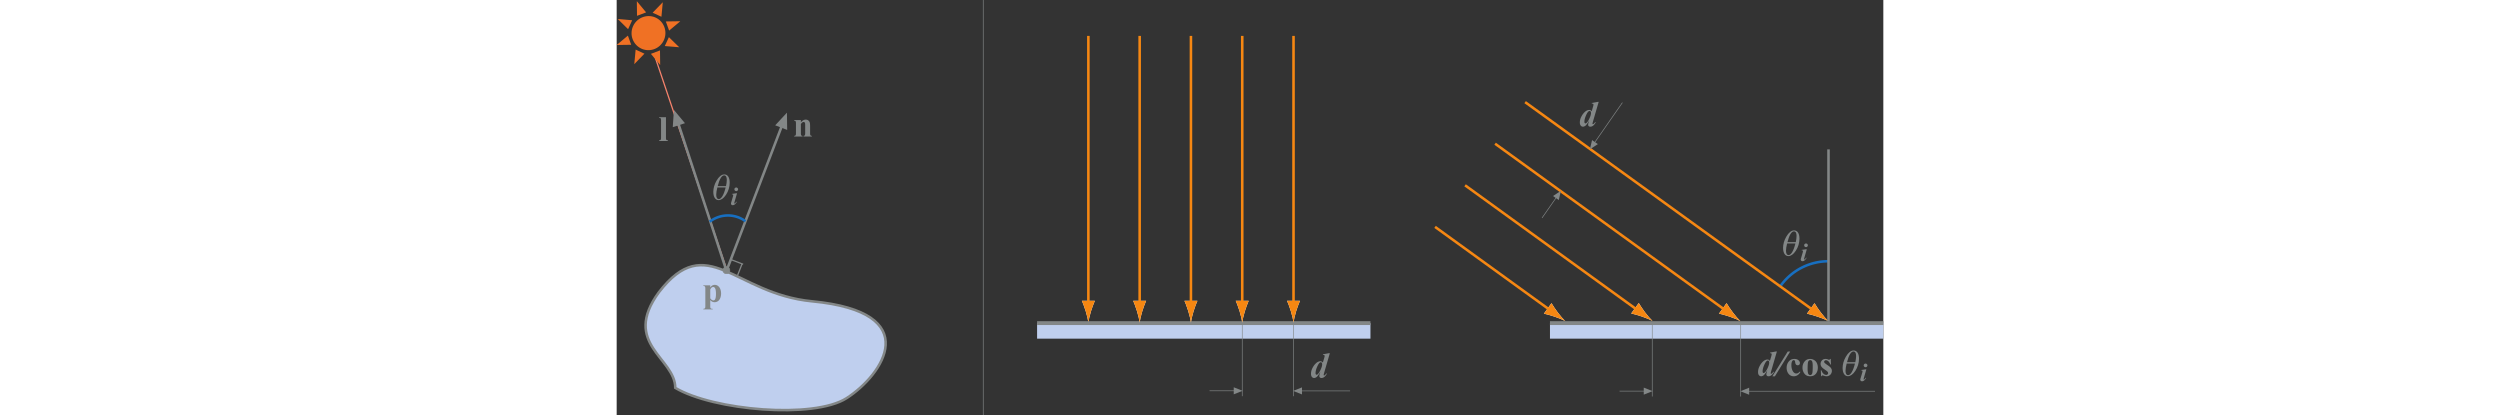 <svg xmlns="http://www.w3.org/2000/svg" xmlns:xlink="http://www.w3.org/1999/xlink" width="550"
   viewBox="0 0 278.664 91.395">
   <rect x="0" y="0" width="278.664" height="91.395" fill="#333333" stroke="none"/>
   <defs>
      <path id="a"
         d="M4.297-5.344 3.047-1.03c-.074.273-.11.433-.11.484 0 .031.008.059.032.078.02.024.039.031.062.031.04 0 .086-.019.14-.062.102-.07.224-.207.36-.406l.125.062c-.355.637-.75.953-1.187.953-.156 0-.278-.043-.36-.125a.412.412 0 0 1-.125-.312c0-.113.036-.285.11-.516l.11-.39c-.325.574-.602.953-.829 1.14C1.187.04 1.008.11.844.11a.617.617 0 0 1-.485-.234C.223-.281.156-.508.156-.813c0-.382.082-.757.25-1.125.176-.375.375-.687.594-.937.219-.25.426-.426.625-.531.207-.114.41-.172.61-.172.093 0 .175.023.25.062.081.043.175.121.28.235l.282-.953c.07-.239.11-.41.11-.516a.198.198 0 0 0-.079-.156.25.25 0 0 0-.172-.063c-.043 0-.09.008-.14.016l.046-.156 1.266-.235ZM2.609-2.906c0-.156-.03-.27-.093-.344a.291.291 0 0 0-.22-.11c-.085 0-.171.047-.265.141-.18.156-.37.485-.578.985-.2.5-.297.918-.297 1.25a.5.5 0 0 0 .063.28c.05.063.101.095.156.095.094 0 .18-.04.266-.125.218-.196.43-.536.64-1.016.219-.477.328-.863.328-1.156Zm0 0" />
      <path id="b" d="M3.266-5.328-.094.125H-.64l3.375-5.453zm0 0" />
      <path id="c"
         d="m3.203-.922.125.078c-.168.324-.383.563-.64.719-.25.156-.516.234-.797.234-.493 0-.883-.18-1.172-.546C.438-.801.297-1.235.297-1.734c0-.5.129-.93.39-1.297.32-.446.758-.672 1.313-.672.375 0 .672.094.89.281.22.188.329.399.329.625a.483.483 0 0 1-.14.36.46.46 0 0 1-.345.124.498.498 0 0 1-.375-.156C2.266-2.57 2.203-2.75 2.172-3c-.012-.164-.047-.281-.11-.344a.288.288 0 0 0-.203-.094c-.125 0-.23.063-.312.188-.137.2-.203.508-.203.922 0 .336.05.656.156.969.113.312.266.543.453.687.133.117.3.172.5.172a.659.659 0 0 0 .344-.094c.113-.062.25-.172.406-.328zm0 0" />
      <path id="d"
         d="M1.969-3.703c.312 0 .601.086.875.25.27.156.472.387.61.687.132.293.202.618.202.97 0 .51-.125.937-.375 1.28-.312.418-.75.625-1.312.625-.543 0-.961-.187-1.25-.562A2.128 2.128 0 0 1 .28-1.781c0-.52.149-.969.453-1.344.301-.383.711-.578 1.235-.578Zm.015.265a.452.452 0 0 0-.343.157c-.094.094-.157.289-.188.578-.031.293-.047.7-.047 1.219 0 .273.02.527.063.765.031.188.086.328.172.422a.45.45 0 0 0 .328.14.422.422 0 0 0 .281-.093.678.678 0 0 0 .203-.375c.05-.238.078-.727.078-1.469 0-.437-.027-.738-.078-.906-.043-.164-.11-.285-.203-.36a.463.463 0 0 0-.266-.078Zm0 0" />
      <path id="e"
         d="m2.547-3.703.047 1.234h-.125c-.156-.363-.32-.613-.485-.75-.168-.133-.336-.203-.5-.203-.105 0-.199.04-.28.11a.328.328 0 0 0-.11.234c0 .074.023.14.078.203.082.105.312.29.687.547.383.25.633.469.75.656.125.18.188.375.188.594 0 .2-.055.398-.156.594-.106.187-.25.336-.438.437-.18.102-.375.156-.594.156-.168 0-.398-.054-.687-.156a.481.481 0 0 0-.156-.047c-.086 0-.157.063-.22.188H.423L.359-1.203H.5c.113.344.27.601.469.766.195.167.39.25.578.25.113 0 .21-.036.297-.11a.339.339 0 0 0 .125-.266.485.485 0 0 0-.125-.328c-.074-.093-.246-.226-.516-.406-.398-.27-.652-.476-.766-.625A1.103 1.103 0 0 1 .594-3.36c.196-.226.473-.343.829-.343.195 0 .39.047.578.14a.38.38 0 0 0 .172.047c.039 0 .07-.004.094-.015a.676.676 0 0 0 .14-.172zm0 0" />
      <path id="f"
         d="M.11-1.734C.11-.578.577.094 1.28.094c.532 0 1.11-.39 1.625-1.172.531-.797.813-1.75.813-2.672 0-1.156-.453-1.813-1.188-1.813-.594 0-1.187.47-1.719 1.391C.344-3.375.11-2.484.11-1.734zM1-2.688h1.828C2.406-.984 1.844-.124 1.297-.124.984-.125.75-.453.75-1.078c0-.438.094-.969.25-1.61Zm1.906-.296H1.078c.39-1.579.906-2.36 1.406-2.36.391 0 .594.328.594.985 0 .406-.062.859-.172 1.375zm0 0" />
      <path id="g"
         d="M1.266-3.813c.113 0 .207.043.28.126a.35.35 0 0 1 .126.265.404.404 0 0 1-.125.297.38.38 0 0 1-.281.11.405.405 0 0 1-.282-.11.39.39 0 0 1-.125-.297c0-.101.036-.191.11-.265a.404.404 0 0 1 .297-.126zm.171 1.266L.875-.594a1.21 1.21 0 0 0-.047.219c0 .023.004.043.016.063A.15.15 0 0 0 1-.329c.082-.07.18-.195.297-.375l.094.062C1.109-.16.812.08.5.08a.408.408 0 0 1-.281-.095.35.35 0 0 1-.11-.265c0-.063.016-.145.047-.25l.39-1.328c.032-.125.048-.22.048-.282a.154.154 0 0 0-.047-.109c-.031-.031-.078-.047-.14-.047h-.11l.047-.11.922-.14Zm0 0" />
   </defs>
   <path fill="none" stroke="#176fc1" stroke-miterlimit="3.864" stroke-width=".564"
      d="M255.969 63.016a12.96 12.96 0 0 1 10.636-5.543" />
   <path fill="none" stroke="#f6836c" stroke-miterlimit="3.864" stroke-width=".282" d="M24.227 59.379 8.387 12.336" />
   <path fill="#bfcfee" d="M205.324 74.504h73.34v-3.418h-73.34zM92.492 74.504h73.34v-3.418h-73.34Zm0 0" />
   <path fill="none" stroke="#838787" stroke-miterlimit="3.864" stroke-width=".564" d="m36.277 27.855-12.035 31.52" />
   <path fill="#838787" fill-rule="evenodd" d="m36.195 28.078-1.32-.508 2.582-2.785.055 3.797-1.317-.504" />
   <path fill="#bfcfee"
      d="M9.277 64.313c10.606-13.766 16.63.343 33.711 1.976 25.106 2.399 15.512 16.219 7.614 21.297-7.235 4.652-29.364 2.707-37.711-2.258 0-6.582-11.852-9.73-3.614-21.015" />
   <path fill="none" stroke="#838787" stroke-miterlimit="3.864" stroke-width=".564"
      d="M9.277 64.313c10.606-13.766 16.63.343 33.711 1.976 25.106 2.399 15.512 16.219 7.614 21.297-7.235 4.652-29.364 2.707-37.711-2.258 0-6.582-11.852-9.73-3.614-21.015zm0 0" />
   <path fill="#838787" d="M23.395 59.559a.753.753 0 1 1 1.498-.151.753.753 0 0 1-1.498.15" />
   <path fill="none" stroke="#838787" stroke-miterlimit="3.864" stroke-width=".141"
      d="M23.395 59.559a.753.753 0 1 1 1.498-.151.753.753 0 0 1-1.498.15zm0 0" />
   <path fill="#838787" fill-rule="evenodd"
      d="M20.586 66.008v1.351c0 .188.016.317.043.383a.306.306 0 0 0 .14.149c.06.03.18.047.364.047v.132h-2.07v-.132c.164-.004.285-.051.363-.137.05-.059.078-.215.078-.465v-3.813c0-.257-.027-.421-.09-.492-.062-.074-.18-.113-.351-.125v-.136h1.523v.476c.125-.183.254-.32.387-.402.187-.117.39-.176.613-.176.262 0 .504.086.723.25.214.168.382.398.496.691.11.297.168.61.168.95 0 .363-.059.699-.176 1-.117.3-.285.53-.508.687-.223.16-.469.238-.742.238-.2 0-.383-.043-.555-.132a1.408 1.408 0 0 1-.406-.344zm0-.387c.223.313.457.469.71.469.142 0 .255-.074.345-.219.136-.215.203-.625.203-1.23 0-.621-.074-1.043-.223-1.27-.098-.152-.226-.23-.394-.23-.258 0-.473.191-.641.562v1.918" />
   <path fill="none" stroke="#838787" stroke-miterlimit="3.864" stroke-width=".564" d="m13.61 27.316 10.484 32.07" />
   <path fill="#838787" fill-rule="evenodd" d="m13.684 27.543-1.344.434.254-3.79 2.43 2.918-1.34.438" />
   <path fill="none" stroke="#176fc1" stroke-miterlimit="3.864" stroke-width=".564"
      d="M20.48 48.777a6.46 6.46 0 0 1 3.31-1.336 6.5 6.5 0 0 1 4.546 1.23" />
   <path fill="#838787"
      d="M40.523 26.422v.465c.184-.2.364-.344.532-.434.172-.09.351-.137.547-.137.234 0 .43.067.582.196a.944.944 0 0 1 .308.484c.04.149.063.43.063.848v1.402c0 .277.023.453.074.52.05.07.152.113.312.129v.136h-1.824v-.136c.137-.016.235-.075.293-.168.04-.067.063-.223.063-.48V27.64c0-.293-.012-.48-.036-.559a.346.346 0 0 0-.117-.18.29.29 0 0 0-.183-.062c-.22 0-.426.156-.614.465v1.941c0 .27.024.442.075.516.05.07.144.117.28.133v.136h-1.823v-.136c.152-.016.257-.063.32-.145.043-.059.066-.227.066-.504v-2.043c0-.277-.023-.45-.074-.515-.05-.067-.156-.114-.312-.133v-.133h1.468M10.844 25.781v4.485c0 .257.027.422.09.496.058.07.175.11.351.12v.134H9.316v-.133c.164-.004.286-.051.364-.14.054-.06.082-.22.082-.477V26.53c0-.258-.032-.422-.094-.492-.059-.074-.176-.113-.352-.125v-.133h1.528" />
   <path fill="none" stroke="#838787" stroke-miterlimit="3.864" stroke-width=".141" d="M80.645 0v91.395" />
   <path fill="#fff"
      d="M104.352 68.469c.285-.934.543-1.54.843-2.29h-2.847c.129.27.562 1.356.843 2.29.301 1 .508 1.902.582 2.488.07-.586.278-1.488.579-2.488" />
   <path fill="none" stroke="#f68712" stroke-miterlimit="3.864" stroke-width=".564" d="M103.773 7.898v59.239" />
   <path fill="#f68712"
      d="M104.352 68.469c.285-.934.543-1.54.843-2.29h-2.847c.129.27.562 1.356.843 2.29.301 1 .508 1.902.582 2.488.07-.586.278-1.488.579-2.488" />
   <path fill="none" stroke="#838787" stroke-miterlimit="3.864" stroke-width=".846" d="M92.492 71.086h73.34" />
   <path fill="#fff"
      d="M115.637 68.469c.281-.934.539-1.54.84-2.29h-2.844c.125.27.558 1.356.84 2.29.3 1 .507 1.902.582 2.488.074-.586.28-1.488.582-2.488" />
   <path fill="none" stroke="#f68712" stroke-miterlimit="3.864" stroke-width=".564" d="M115.059 7.898v59.239" />
   <path fill="#f68712"
      d="M115.637 68.469c.281-.934.539-1.54.84-2.29h-2.844c.125.27.558 1.356.84 2.29.3 1 .507 1.902.582 2.488.074-.586.28-1.488.582-2.488" />
   <path fill="#fff"
      d="M138.203 68.469c.281-.934.54-1.54.84-2.29h-2.844c.125.27.559 1.356.84 2.29.305 1 .508 1.902.582 2.488.074-.586.281-1.488.582-2.488" />
   <path fill="none" stroke="#f68712" stroke-miterlimit="3.864" stroke-width=".564" d="M137.625 7.898v59.239" />
   <path fill="#f68712"
      d="M138.203 68.469c.281-.934.54-1.54.84-2.29h-2.844c.125.27.559 1.356.84 2.29.305 1 .508 1.902.582 2.488.074-.586.281-1.488.582-2.488" />
   <path fill="#fff"
      d="M126.918 68.469c.281-.934.543-1.54.844-2.29h-2.848c.129.27.563 1.356.84 2.29.305 1 .512 1.902.582 2.488.074-.586.281-1.488.582-2.488" />
   <path fill="none" stroke="#f68712" stroke-miterlimit="3.864" stroke-width=".564" d="M126.34 7.898v59.239" />
   <path fill="#f68712"
      d="M126.918 68.469c.281-.934.543-1.54.844-2.29h-2.848c.129.27.563 1.356.84 2.29.305 1 .512 1.902.582 2.488.074-.586.281-1.488.582-2.488" />
   <path fill="#fff"
      d="M149.484 68.469c.286-.934.543-1.54.844-2.29h-2.848c.13.27.563 1.356.844 2.29.301 1 .508 1.902.578 2.488.075-.586.282-1.488.582-2.488" />
   <path fill="none" stroke="#f68712" stroke-miterlimit="3.864" stroke-width=".564" d="M148.906 7.898v59.239" />
   <path fill="#f68712"
      d="M149.484 68.469c.286-.934.543-1.54.844-2.29h-2.848c.13.27.563 1.356.844 2.29.301 1 .508 1.902.578 2.488.075-.586.282-1.488.582-2.488" />
   <path fill="none" stroke="#838787" stroke-miterlimit="3.864" stroke-width=".846" d="M205.324 71.086h73.34" />
   <path fill="#fff"
      d="M207.02 68.719c-.59-.774-.93-1.34-1.36-2.024l-1.668 2.309c.29.05 1.422.34 2.344.656.988.34 1.84.707 2.36.988-.434-.402-1.044-1.101-1.676-1.93" />
   <path fill="none" stroke="#f68712" stroke-miterlimit="3.864" stroke-width=".564" d="m180.043 49.914 25.559 18.492" />
   <path fill="#f68712"
      d="M207.02 68.719c-.59-.774-.93-1.34-1.36-2.024l-1.668 2.309c.29.05 1.422.34 2.344.656.988.34 1.84.707 2.36.988-.434-.402-1.044-1.101-1.676-1.93" />
   <path fill="#fff"
      d="M226.219 68.688c-.59-.774-.93-1.34-1.36-2.024l-1.668 2.305c.293.054 1.426.34 2.344.66.988.34 1.84.703 2.36.988-.434-.402-1.043-1.101-1.676-1.93" />
   <path fill="none" stroke="#f68712" stroke-miterlimit="3.864" stroke-width=".564" d="m186.648 40.766 38.153 27.609" />
   <path fill="#f68712"
      d="M226.219 68.688c-.59-.774-.93-1.34-1.36-2.024l-1.668 2.305c.293.054 1.426.34 2.344.66.988.34 1.84.703 2.36.988-.434-.402-1.043-1.101-1.676-1.93" />
   <path fill="#fff"
      d="M245.535 68.715c-.59-.777-.93-1.34-1.363-2.024L242.504 69c.293.05 1.43.336 2.348.656.984.34 1.84.703 2.359.989-.434-.403-1.047-1.102-1.676-1.93" />
   <path fill="none" stroke="#f68712" stroke-miterlimit="3.864" stroke-width=".564" d="m193.254 31.617 50.86 36.785" />
   <path fill="#f68712"
      d="M245.535 68.715c-.59-.777-.93-1.34-1.363-2.024L242.504 69c.293.05 1.43.336 2.348.656.984.34 1.84.703 2.359.989-.434-.403-1.047-1.102-1.676-1.93" />
   <path fill="#fff"
      d="M264.89 68.723c-.593-.774-.93-1.34-1.363-2.02l-1.664 2.305c.29.055 1.426.34 2.344.66.988.34 1.844.703 2.363.984-.433-.402-1.047-1.101-1.68-1.93" />
   <path fill="none" stroke="#f68712" stroke-miterlimit="3.864" stroke-width=".564" d="m199.86 22.469 63.609 45.945" />
   <path fill="#f68712"
      d="M264.89 68.723c-.593-.774-.93-1.34-1.363-2.02l-1.664 2.305c.29.055 1.426.34 2.344.66.988.34 1.844.703 2.363.984-.433-.402-1.047-1.101-1.68-1.93" />
   <path fill="none" stroke="#838787" stroke-miterlimit="3.864" stroke-width=".141" d="M130.43 85.977h5.457" />
   <path fill="#838787" fill-rule="evenodd" d="M135.754 85.977v-.778l1.941.778-1.941.777v-.777" />
   <path fill="none" stroke="#838787" stroke-miterlimit="3.864" stroke-width=".141" d="M150.64 86h10.708" />
   <path fill="#838787" fill-rule="evenodd" d="M150.77 86v.777L148.828 86l1.942-.777V86" />
   <path fill="none" stroke="#838787" stroke-miterlimit="3.864" stroke-width=".141"
      d="M137.625 71.086v16.078M148.906 71.086v16.078" />
   <path fill="none" stroke="#838787" stroke-miterlimit="3.864" stroke-width=".564" d="M266.605 70.73V32.863" />
   <path fill="none" stroke="#838787" stroke-miterlimit="3.864" stroke-width=".141" d="m203.586 47.938 3.117-4.473" />
   <path fill="#838787" fill-rule="evenodd" d="m206.629 43.57-.637-.445 1.742-1.148-.468 2.035-.637-.442" />
   <path fill="none" stroke="#838787" stroke-miterlimit="3.864" stroke-width=".141" d="m215.148 31.363 6.114-8.789" />
   <path fill="#838787" fill-rule="evenodd" d="m215.223 31.258.636.445-1.746 1.149.473-2.036.637.442" />
   <path fill="none" stroke="#838787" stroke-miterlimit="3.864" stroke-width=".141" d="M220.633 86.047h5.453" />
   <path fill="#838787" fill-rule="evenodd" d="M225.957 86.047v-.777l1.938.777-1.938.777v-.777" />
   <path fill="none" stroke="#838787" stroke-miterlimit="3.864" stroke-width=".141" d="M249.02 86.066h27.812" />
   <path fill="#838787" fill-rule="evenodd" d="M249.148 86.066v.778l-1.937-.778 1.937-.773v.773" />
   <path fill="none" stroke="#838787" stroke-miterlimit="3.864" stroke-width=".141"
      d="M227.824 71.152V87.23M247.29 71.086V87.23" />
   <path fill="none" stroke="#838787" stroke-miterlimit="3.864" stroke-width=".282"
      d="m27.59 58.04-1.031 2.636M25.012 57.066l2.812 1.067" />
   <use xlink:href="#a" x="217.59" y="157.522" fill="#838787" transform="translate(-64.992 -74.473)" />
   <g fill="#838787" transform="translate(-64.992 -74.473)">
      <use xlink:href="#a" x="315.94" y="157.143" />
      <use xlink:href="#b" x="319.889" y="157.143" />
   </g>
   <g fill="#838787" transform="translate(-64.992 -74.473)">
      <use xlink:href="#c" x="322.085" y="157.143" />
      <use xlink:href="#d" x="325.592" y="157.143" />
      <use xlink:href="#e" x="329.541" y="157.143" />
   </g>
   <use xlink:href="#f" x="334.588" y="157.143" fill="#838787" transform="translate(-64.992 -74.473)" />
   <use xlink:href="#g" x="338.482" y="158.275" fill="#838787" transform="translate(-64.992 -74.473)" />
   <use xlink:href="#f" x="321.489" y="130.724" fill="#838787" transform="translate(-64.992 -74.473)" />
   <use xlink:href="#g" x="325.383" y="131.853" fill="#838787" transform="translate(-64.992 -74.473)" />
   <use xlink:href="#f" x="86.14" y="118.407" fill="#838787" transform="translate(-64.992 -74.473)" />
   <use xlink:href="#g" x="90.034" y="119.535" fill="#838787" transform="translate(-64.992 -74.473)" />
   <use xlink:href="#a" x="276.734" y="102.234" fill="#838787" transform="translate(-64.992 -74.473)" />
   <path fill="#f07124" fill-rule="evenodd"
      d="m13.77 10.398-2.282-2.222-.902 1.957M14.008 4.672l-3.195.047.726 2.015M10.145.492 7.91 2.797l1.938.89M4.438.262l.039 3.218 2-.757M.238 4.172l2.274 2.246.898-1.961M0 9.898l3.195-.046-.726-2.016M3.875 14.113l2.234-2.304-1.937-.895M9.57 14.309l-.039-3.22-2 .759M8.582 3.879c-1.867-.86-4.094-.02-4.957 1.851a3.741 3.741 0 0 0 1.82 4.973c1.848.848 4.067.031 4.934-1.863.863-1.871.055-4.11-1.797-4.961" />
</svg>
